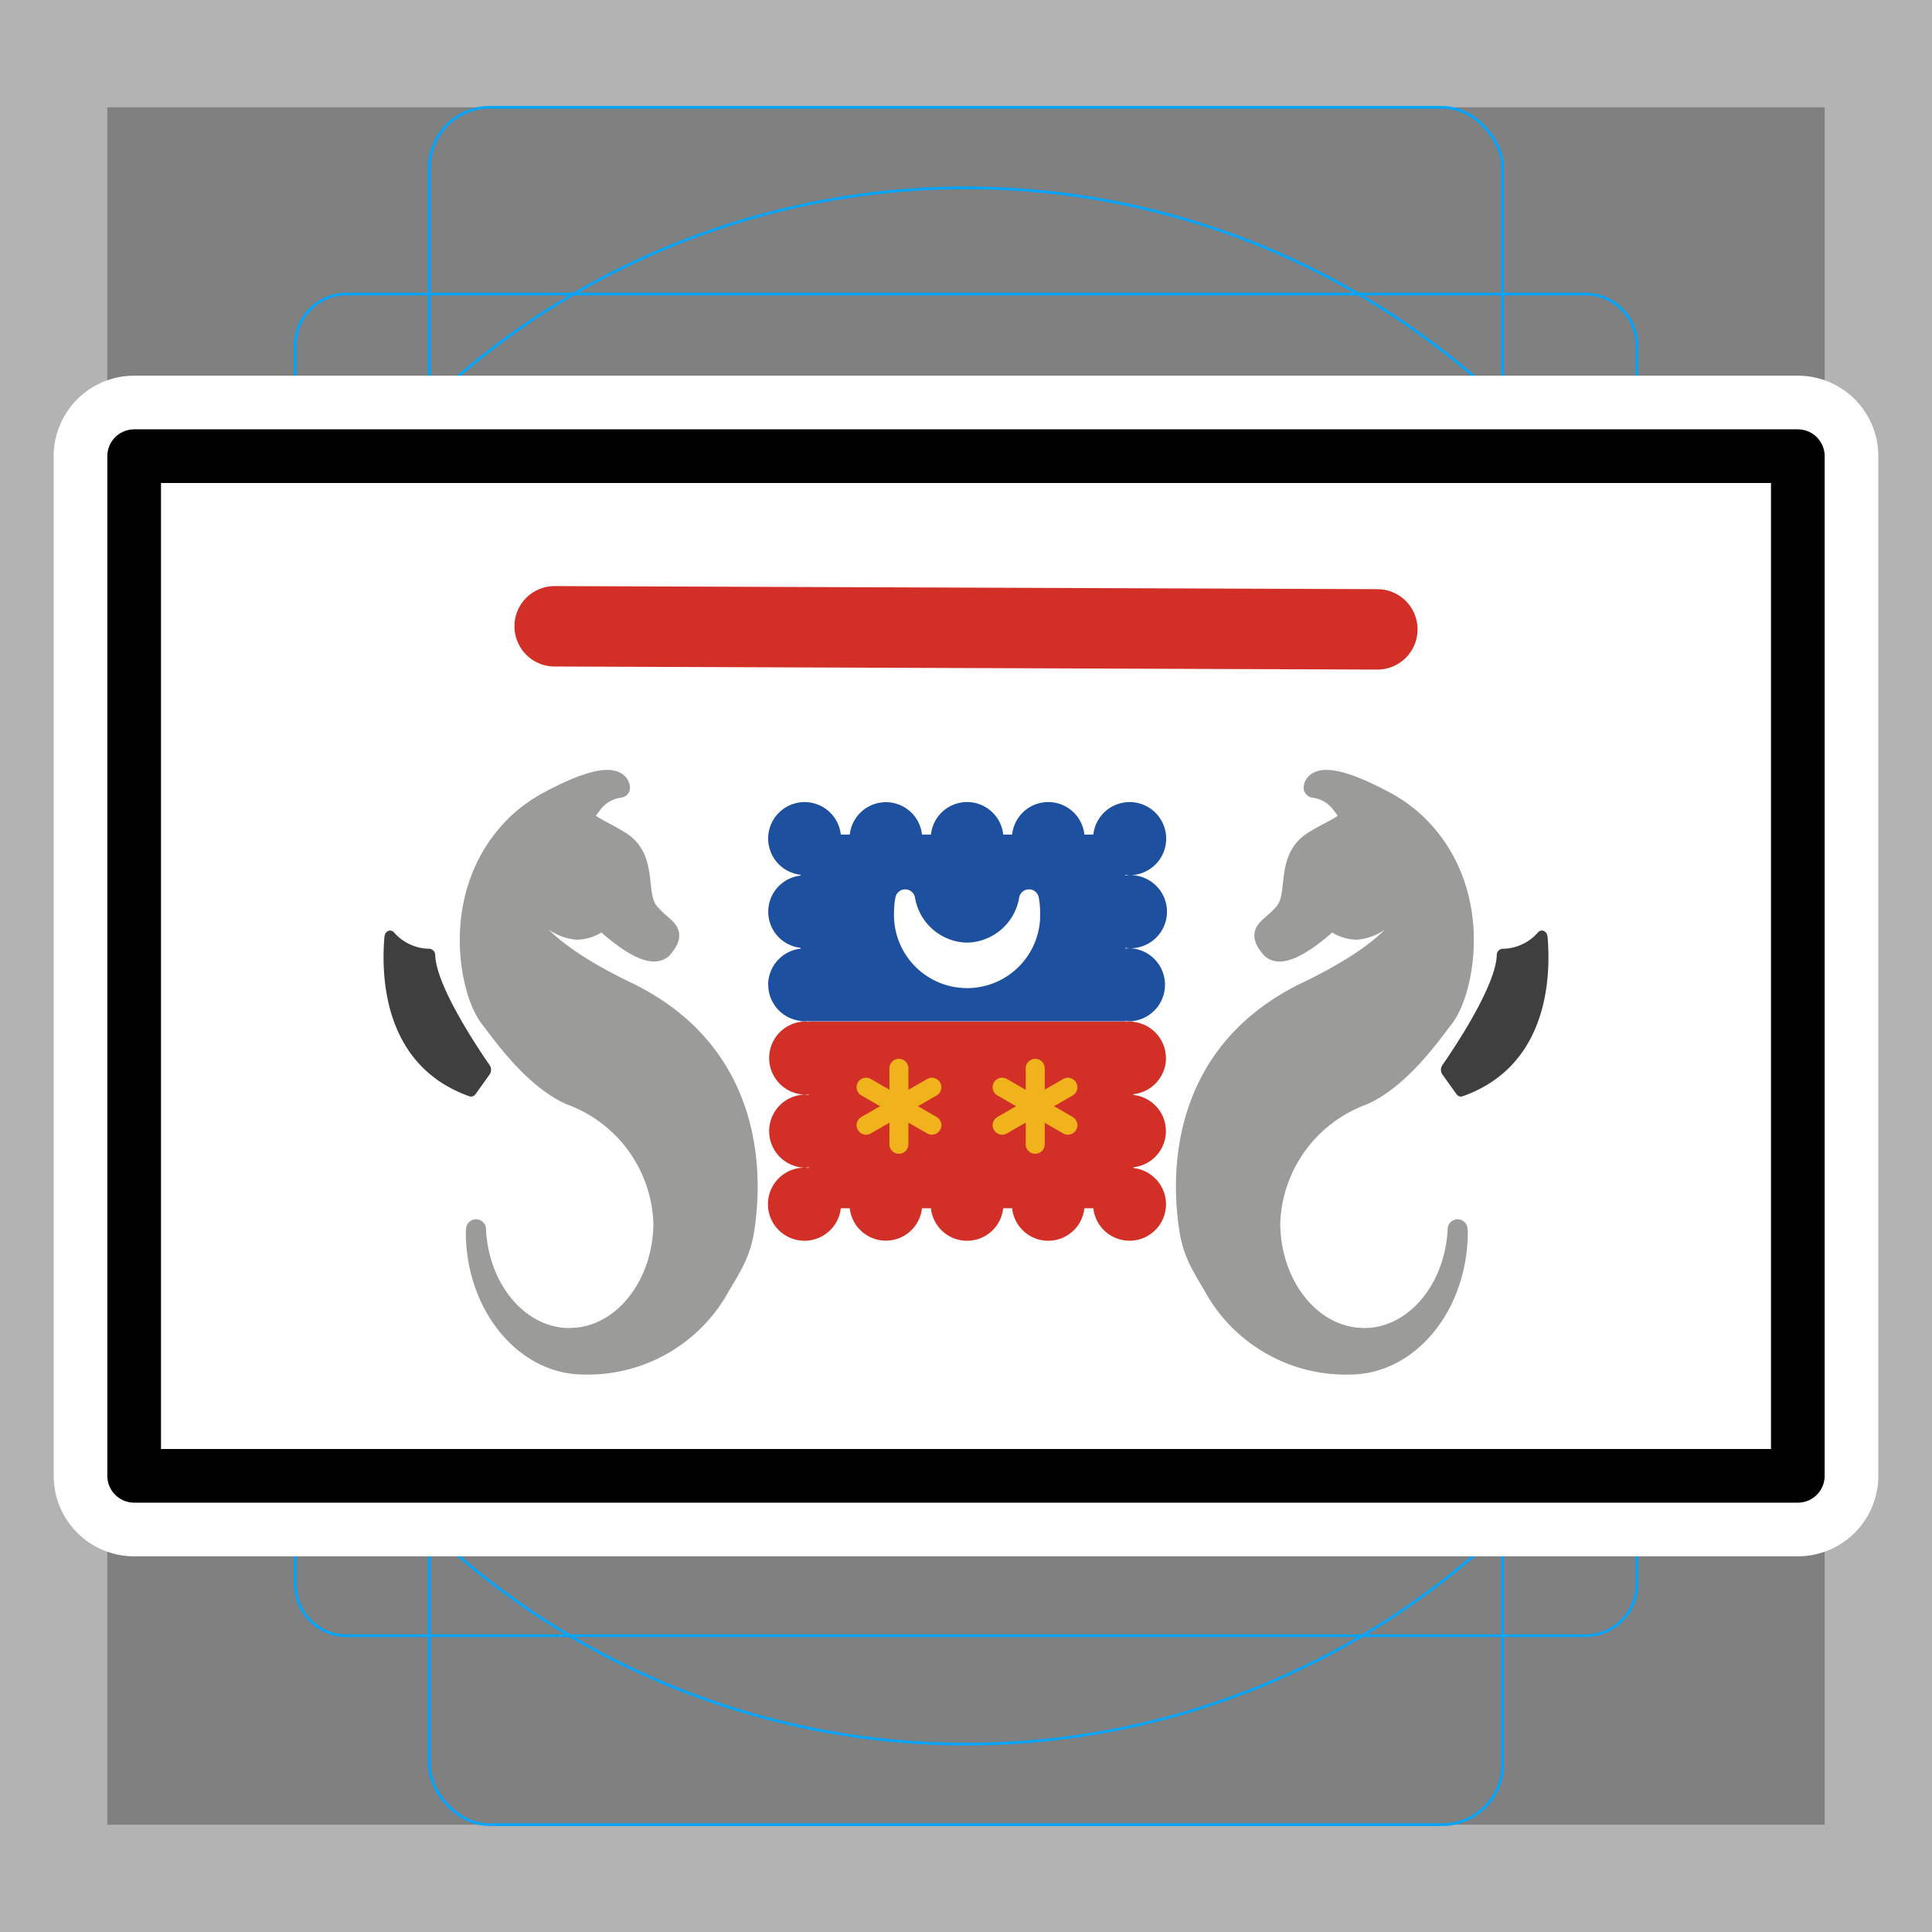 <svg viewBox="0 0 72 72" xmlns="http://www.w3.org/2000/svg">
  <rect x="0" y="0" width="72" height="72" fill="#808080" stroke="none"/>
  <path fill="#b3b3b3" d="M68 4v64H4V4h64m4-4H0v72h72V0z"/>
  <path fill="none" stroke="#00a5ff" stroke-miterlimit="10" stroke-width="0.1" d="M12.923 10.958h46.154A1.923 1.923 0 0161 12.881v46.154a1.923 1.923 0 01-1.923 1.923H12.923A1.923 1.923 0 0111 59.035V12.881a1.923 1.923 0 011.923-1.923z"/>
  <rect x="16" y="4" rx="2.254" ry="2.254" width="40" height="64" fill="none" stroke="#00a5ff" stroke-miterlimit="10" stroke-width="0.1"/>
  <rect x="16" y="4" rx="2.254" ry="2.254" width="40" height="64" transform="rotate(90 36 36)" fill="none" stroke="#00a5ff" stroke-miterlimit="10" stroke-width="0.1"/>
  <circle cx="36" cy="36" r="29" fill="none" stroke="#00a5ff" stroke-miterlimit="10" stroke-width="0.1"/>
  <path fill="none" stroke="#fff" stroke-linecap="round" stroke-linejoin="round" stroke-miterlimit="10" stroke-width="6" d="M5 17h62v38H5z"/>
  <path fill="#fff" d="M5 17h62v38H5z"/>
  <path fill="#1e50a0" d="M28.63 36.7a1.357 1.357 0 001.21 1.346v.015h12.1v-.015a1.342 1.342 0 00.151.015 1.362 1.362 0 000-2.723 1.342 1.342 0 00-.151.016v-.031a1.342 1.342 0 00.151.015 1.362 1.362 0 100-2.723 1.324 1.324 0 00-.151.016V32.6a1.324 1.324 0 00.151.015 1.362 1.362 0 10-1.346-1.513h-.333a1.354 1.354 0 00-2.693 0h-.332a1.354 1.354 0 00-2.693 0h-.333a1.354 1.354 0 00-2.692 0h-.334a1.358 1.358 0 10-1.498 1.498v.031a1.354 1.354 0 000 2.692v.031a1.357 1.357 0 00-1.21 1.346z"/>
  <path fill="#d22f27" d="M43.45 39.43a1.357 1.357 0 00-1.21-1.346v-.015h-12.1v.015a1.342 1.342 0 00-.151-.015 1.362 1.362 0 000 2.723 1.324 1.324 0 00.151-.016v.031a1.324 1.324 0 00-.151-.015 1.362 1.362 0 000 2.723 1.342 1.342 0 00.151-.016v.031a1.342 1.342 0 00-.151-.015 1.362 1.362 0 101.346 1.513h.333a1.354 1.354 0 002.692 0h.333a1.354 1.354 0 002.693 0h.333a1.354 1.354 0 002.693 0h.333a1.358 1.358 0 101.498-1.498v-.031a1.354 1.354 0 000-2.692v-.031a1.357 1.357 0 001.21-1.346z"/>
  <path fill="#fff" stroke="#fff" stroke-linecap="round" stroke-linejoin="round" stroke-width="0.741" d="M36.04 35.5a2.382 2.382 0 01-2.306-1.986 2.581 2.581 0 00-.045.477 2.354 2.354 0 104.703 0 2.588 2.588 0 00-.045-.477 2.382 2.382 0 01-2.306 1.986z"/>
  <path fill="#f1b31c" d="M33.5 39.46a.354.354 0 01.354.354v2.83a.354.354 0 01-.354.353.354.354 0 01-.354-.353v-2.83a.354.354 0 01.354-.354z"/>
  <path fill="#f1b31c" d="M31.97 40.34a.354.354 0 01.483-.13l2.451 1.416a.354.354 0 01.13.483.354.354 0 01-.484.13l-2.45-1.416a.354.354 0 01-.13-.483z"/>
  <path fill="#f1b31c" d="M31.97 42.11a.354.354 0 01.13-.483l2.45-1.415a.354.354 0 01.484.13.354.354 0 01-.13.483l-2.45 1.414a.354.354 0 01-.484-.129zm6.61-2.65a.354.354 0 01.354.354v2.83a.354.354 0 01-.354.353.354.354 0 01-.354-.353v-2.83a.354.354 0 01.354-.354z"/>
  <path fill="#f1b31c" d="M37.04 40.34a.354.354 0 01.483-.13l2.451 1.416a.354.354 0 01.13.483.354.354 0 01-.484.13l-2.45-1.416a.354.354 0 01-.13-.483z"/>
  <path fill="#f1b31c" d="M37.04 42.11a.354.354 0 01.13-.483l2.45-1.415a.354.354 0 01.484.13.354.354 0 01-.13.483l-2.45 1.415a.354.354 0 01-.483-.13z"/>
  <path fill="#9b9b9a" stroke="#9b9b9a" stroke-linecap="round" stroke-linejoin="round" stroke-width="0.741" d="M50.78 40.82c1.466-.636 2.694-2.471 3.014-2.864.79-.972 1.58-4.797-1.038-7.285a5.519 5.519 0 00-1.245-.867c-2.557-1.347-2.557-.447-2.557-.447a1.538 1.538 0 011.076.661c.538.662 0 .662-1.076 1.323s-.538 1.985-1.076 2.646c-.538.661-1.076.661-.538 1.323.538.661 2.282-1.038 2.282-1.038l.004-.003a1.412 1.412 0 00.941.38 1.781 1.781 0 001.597-1.79.387.387 0 01.285.135c.537.66.054 2.13-3.738 3.955-4.91 2.362-4.68 7.095-4.385 8.916a3.977 3.977 0 00.435 1.27c.14.258.284.507.428.743a5.625 5.625 0 005.11 2.977c2.197 0 3.985-2.163 4.031-4.853.001-.064-.005-.128-.009-.192-.104 2.259-1.622 4.053-3.485 4.053-.063 0-.124-.008-.186-.012-.052-.002-.104-.004-.156-.01-1.77-.211-3.153-2.046-3.153-4.279a5.271 5.271 0 013.44-4.743zm-29.5 0c-1.466-.636-2.694-2.471-3.014-2.864-.79-.972-1.58-4.797 1.038-7.285a5.521 5.521 0 011.245-.867c2.557-1.347 2.557-.447 2.557-.447a1.538 1.538 0 00-1.076.661c-.538.662 0 .662 1.076 1.323s.538 1.985 1.076 2.646c.538.661 1.076.661.538 1.323-.538.661-2.282-1.038-2.282-1.038l-.004-.003a1.412 1.412 0 01-.941.38 1.781 1.781 0 01-1.597-1.79.388.388 0 00-.285.135c-.536.66-.053 2.13 3.738 3.955 4.91 2.362 4.68 7.095 4.385 8.916a3.977 3.977 0 01-.434 1.27c-.14.258-.285.507-.43.743a5.625 5.625 0 01-5.108 2.977c-2.198 0-3.986-2.163-4.032-4.853-.001-.064.005-.128.01-.192.104 2.259 1.622 4.053 3.484 4.053.063 0 .124-.008.186-.012.052-.002.104-.004.156-.01 1.77-.211 3.154-2.046 3.154-4.279a5.271 5.271 0 00-3.44-4.743z"/>
  <path fill="#3f3f3f" d="M18.25 39.7c-.446-.643-1.984-2.941-2.03-4.092a.238.238 0 00-.203-.25 1.778 1.778 0 01-1.32-.594c-.127-.164-.35-.077-.37.148-.13 1.516-.019 4.816 3.168 5.944a.199.199 0 00.227-.081l.524-.731a.308.308 0 00.004-.344zm35.5 0c.446-.643 1.984-2.941 2.03-4.092a.238.238 0 01.203-.25 1.778 1.778 0 001.32-.594c.127-.164.35-.077.37.148.13 1.516.019 4.816-3.168 5.944a.199.199 0 01-.227-.081l-.523-.731a.308.308 0 01-.005-.344z"/>
  <path fill="none" stroke="#d22f27" stroke-linecap="round" stroke-linejoin="round" stroke-width="2.997" d="M20.67 23.34l30.66.115"/>
  <g>
    <path fill="none" stroke="#000" stroke-linecap="round" stroke-linejoin="round" stroke-width="2" d="M5 17h62v38H5z"/>
  </g>
</svg>
